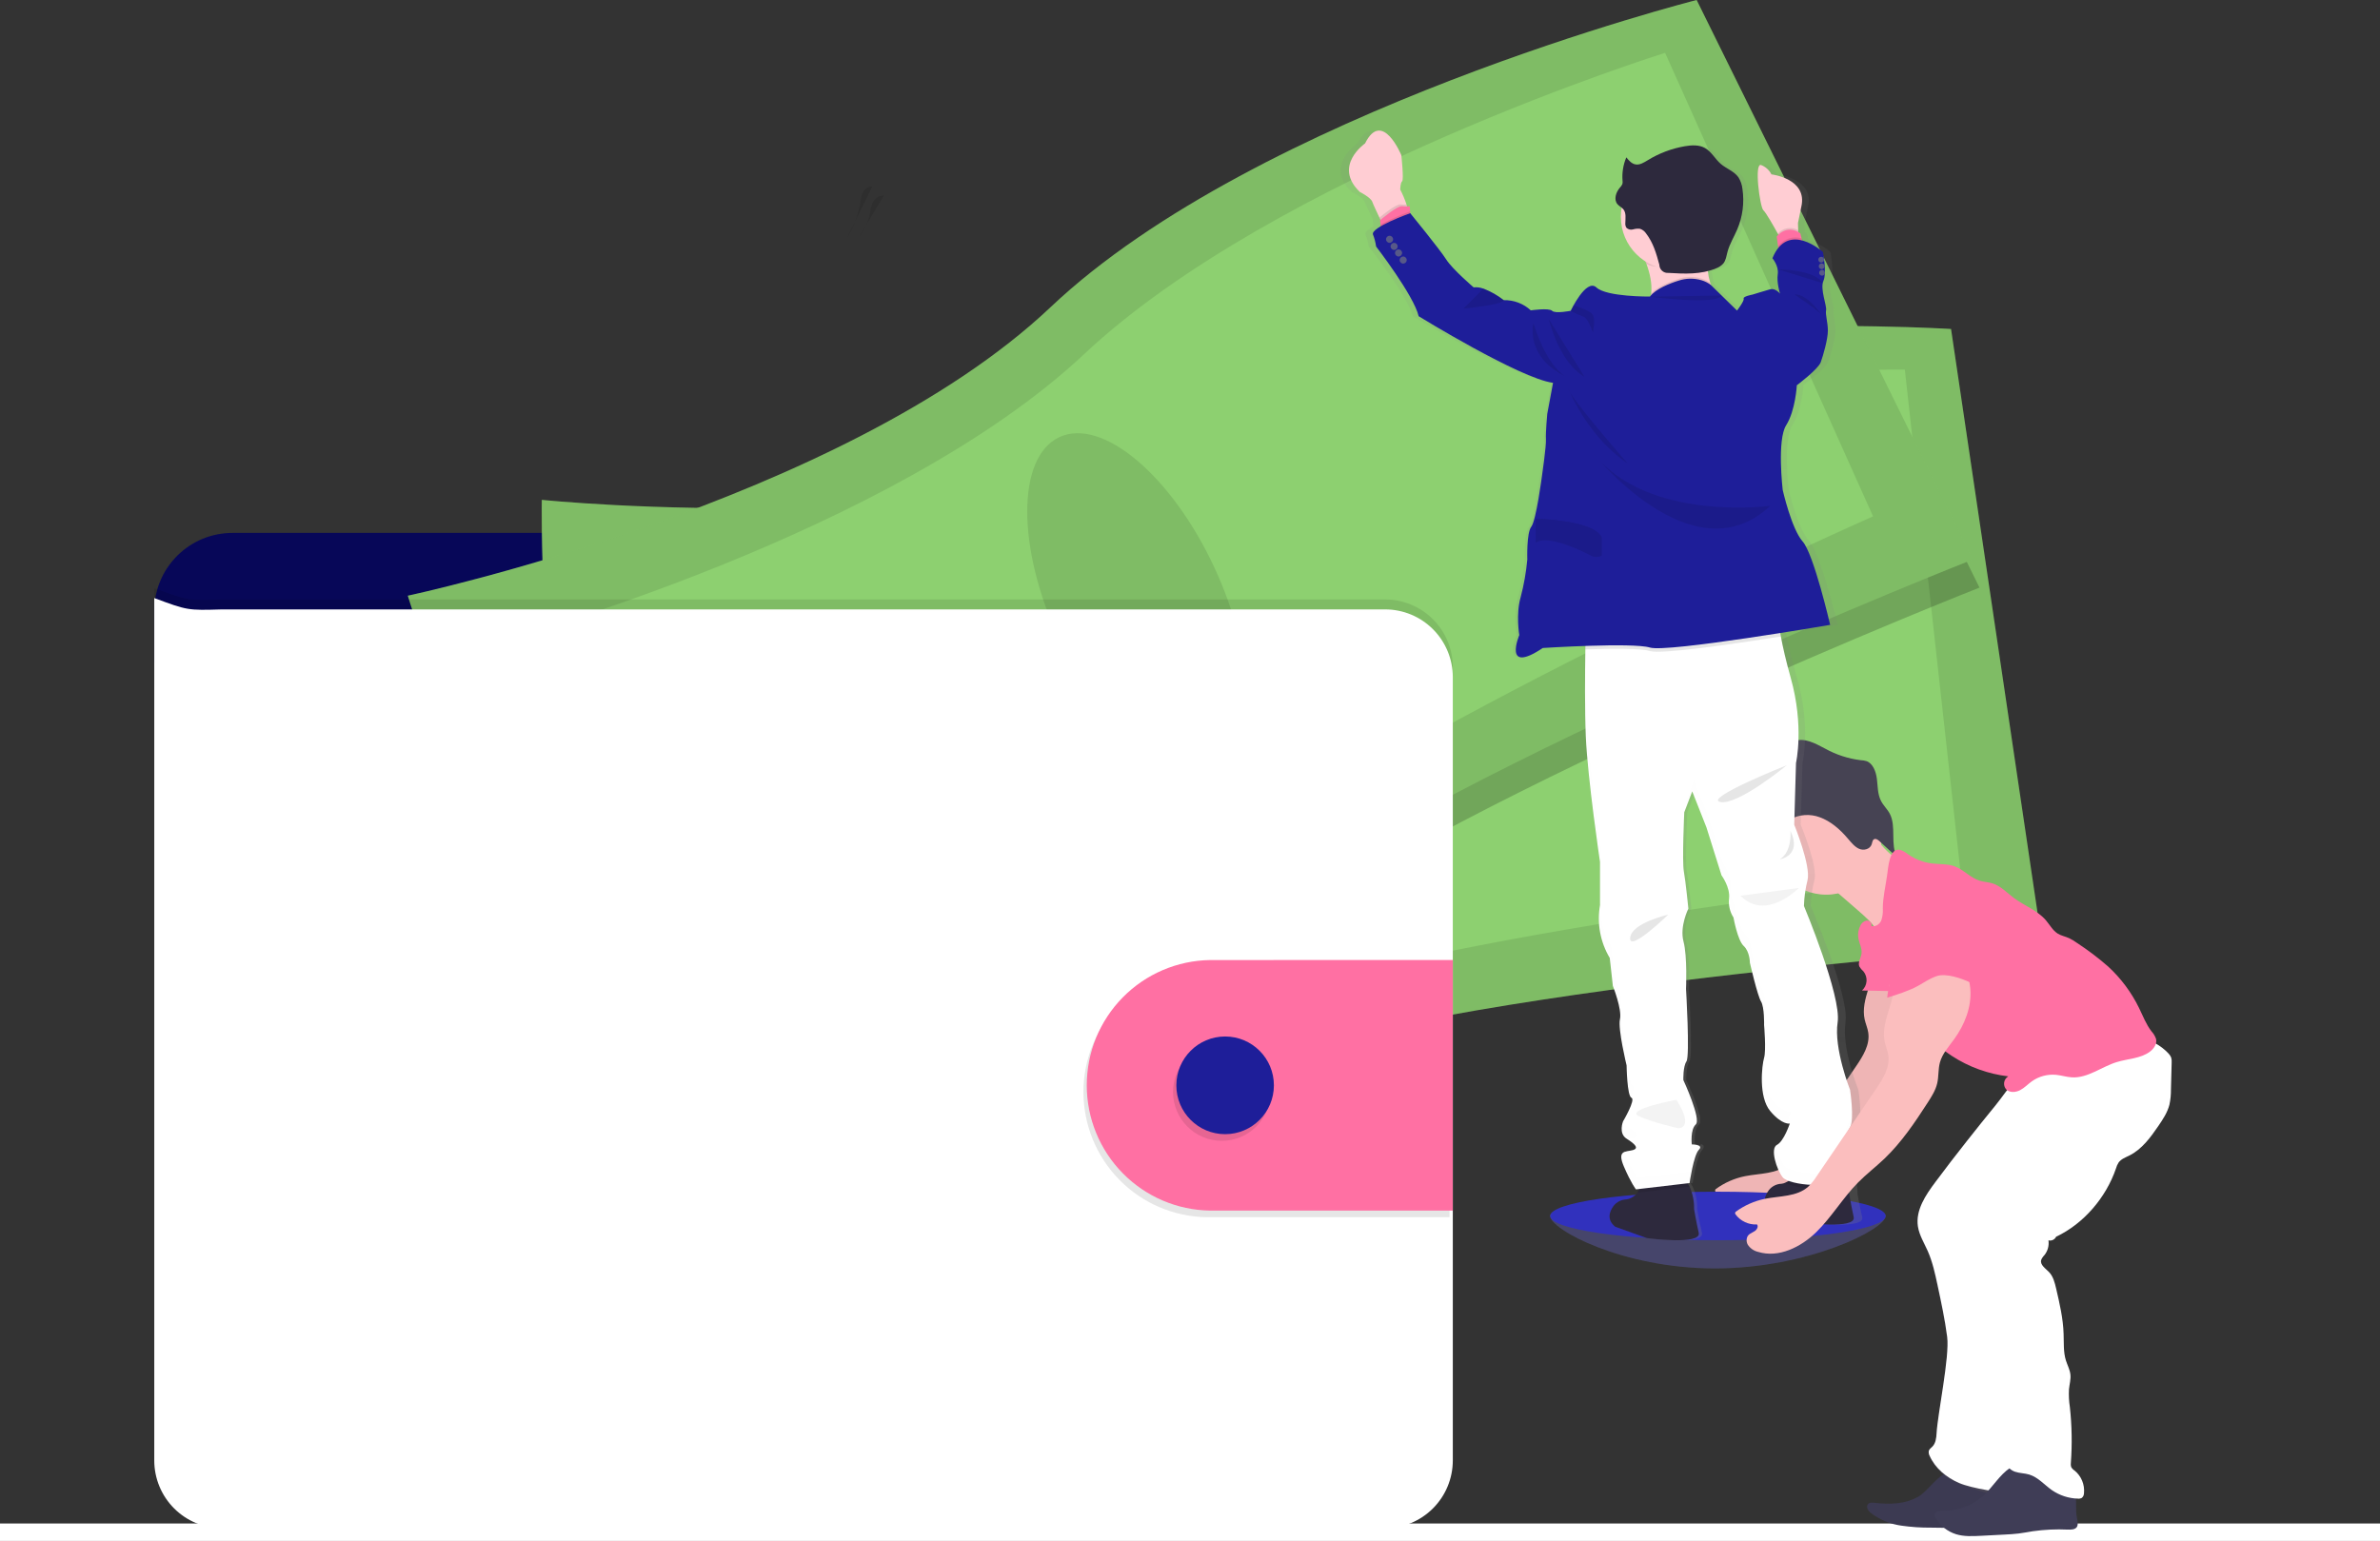 <svg width="349" height="226" viewBox="0 0 349 226" fill="none" xmlns="http://www.w3.org/2000/svg">
<rect x="0" y="0" width="349" height="226" fill="#333333" stroke="none"/>
<path d="M349 223.446H0V226H349V223.446Z" fill="white"/>
<path d="M276.499 178.341C276.499 180.306 265.064 186.035 251.48 186.035C237.897 186.035 227.313 180.306 227.313 178.341C227.313 176.377 238.323 177.009 251.919 177.009C265.516 177.009 276.499 176.373 276.499 178.341Z" fill="#504F60"/>
<path opacity="0.2" d="M276.499 178.341C276.499 180.306 265.064 186.035 251.48 186.035C237.897 186.035 227.313 180.306 227.313 178.341" fill="#1E1E99"/>
<path d="M139.706 142.286C141.91 142.569 144.198 142.749 146.309 142.063C146.642 141.96 147.008 141.73 146.974 141.397C146.951 141.276 146.899 141.162 146.825 141.064C146.029 139.868 145.36 138.592 144.83 137.257C144.809 137.188 144.766 137.127 144.707 137.084C144.638 137.059 144.563 137.059 144.494 137.084C143.52 137.34 142.678 137.97 141.711 138.24C141.217 138.375 140.702 138.414 140.195 138.353C139.756 138.303 139.157 137.94 138.758 137.987C138.984 139.442 139.536 140.801 139.706 142.286Z" fill="#FF70A3"/>
<path d="M181.4 138.599C182.853 137.6 184.359 136.551 185.217 135.009C185.278 134.917 185.314 134.81 185.32 134.699C185.305 134.591 185.263 134.487 185.197 134.4C184.38 133.099 183.328 131.961 182.095 131.046C181.451 131.501 180.87 132.039 180.365 132.645C180 133.031 178.989 133.644 178.979 134.233C178.979 134.566 179.365 134.953 179.544 135.232C179.787 135.592 180.016 135.958 180.236 136.331C180.362 136.515 181.516 138.526 181.4 138.599Z" fill="#FF70A3"/>
<path d="M148.348 146.746C148.374 147.089 148.28 147.43 148.082 147.711C147.927 147.868 147.734 147.982 147.523 148.044C144.441 149.15 140.873 147.771 137.797 148.86C137.165 149.084 136.567 149.407 135.932 149.62C135.175 149.848 134.393 149.986 133.604 150.033C132.517 150.136 131.423 150.203 130.332 150.233C129.504 150.291 128.671 150.218 127.865 150.016C127.462 149.913 127.085 149.726 126.759 149.467C126.433 149.208 126.165 148.883 125.973 148.514C125.806 148.183 125.772 147.8 125.88 147.445C125.928 147.323 125.997 147.211 126.083 147.112C126.291 146.878 126.536 146.679 126.808 146.522L127.941 145.79C128.473 145.413 129.051 145.107 129.66 144.877C130.109 144.731 130.585 144.667 131.04 144.544C132.633 144.078 133.85 142.812 134.981 141.597L136.524 139.948C136.668 139.767 136.851 139.62 137.059 139.519C137.273 139.447 137.5 139.425 137.724 139.455C139.223 139.562 140.67 140.048 141.93 140.867C142.252 141.109 142.6 141.315 142.968 141.48C143.872 141.833 145.033 141.567 145.867 141.12C146.263 140.907 146.176 140.787 146.343 140.408C146.509 140.028 146.915 139.785 147.267 140.131C147.373 140.251 147.449 140.395 147.487 140.551C147.819 141.65 147.693 142.832 147.693 143.985C147.683 144.165 147.705 144.345 147.759 144.518C147.844 144.691 147.945 144.856 148.062 145.01C148.086 145.051 148.107 145.094 148.125 145.137C148.328 145.647 148.405 146.199 148.348 146.746Z" fill="#514E7F"/>
<path d="M148.348 146.746C148.374 147.089 148.28 147.43 148.082 147.711C147.927 147.868 147.734 147.982 147.523 148.044C144.441 149.15 140.873 147.771 137.797 148.86C137.165 149.084 136.567 149.407 135.932 149.62C135.175 149.848 134.393 149.986 133.604 150.033C132.517 150.136 131.423 150.203 130.332 150.233C129.504 150.291 128.671 150.218 127.865 150.016C127.462 149.913 127.085 149.726 126.759 149.467C126.433 149.208 126.165 148.883 125.973 148.514C125.806 148.183 125.772 147.8 125.88 147.445C125.928 147.323 125.997 147.211 126.083 147.112C126.262 147.488 126.392 147.988 126.505 148.168C126.658 148.434 126.865 148.665 127.114 148.845C127.363 149.025 127.647 149.149 127.948 149.21C128.398 149.238 128.849 149.18 129.278 149.04C132.071 148.348 135.041 148.338 137.724 147.288C138.645 146.925 139.523 146.443 140.49 146.223C141.458 146.003 142.486 146.063 143.483 145.98C145.059 145.853 146.585 145.377 148.138 145.127C148.339 145.641 148.411 146.197 148.348 146.746Z" fill="#464353"/>
<path d="M188.459 138.396C188.313 139.569 187.571 140.578 186.756 141.434C185.942 142.289 185.021 143.059 184.372 144.045C183.574 145.267 183.215 146.782 182.178 147.815C181.78 148.19 181.332 148.509 180.848 148.764C180.305 149.084 179.731 149.349 179.135 149.553C177.586 150.049 175.917 149.936 174.297 149.816C173.771 149.811 173.251 149.711 172.761 149.52C172.538 149.406 172.324 149.275 172.123 149.127C171.717 148.876 171.375 148.534 171.125 148.128C171.002 147.907 170.968 147.647 171.029 147.402C171.121 147.131 171.28 146.888 171.491 146.696C171.855 146.316 172.246 145.963 172.661 145.64C173.231 145.272 173.743 144.823 174.184 144.308C174.454 143.9 174.654 143.45 174.773 142.976C175.008 142.145 175.152 141.29 175.202 140.428C175.2 139.855 175.259 139.283 175.378 138.723C175.624 137.843 176.276 137.057 176.203 136.148C176.173 136.018 176.185 135.882 176.236 135.758C176.313 135.662 176.421 135.595 176.542 135.569C177.05 135.366 177.586 135.241 178.131 135.199C178.405 135.18 178.679 135.222 178.934 135.322C179.19 135.423 179.42 135.578 179.607 135.778C179.834 136.052 179.983 136.445 180.316 136.551C180.48 136.596 180.653 136.603 180.821 136.571C181.639 136.488 182.504 136.385 183.149 135.855C183.447 135.587 183.686 135.26 183.852 134.895C184.018 134.53 184.107 134.135 184.113 133.734C184.113 133.431 183.977 133.114 184.446 133.068C184.798 133.021 185.077 133.401 185.257 133.634C185.905 134.503 186.57 135.412 186.813 136.471C186.907 136.435 187.008 136.415 187.109 136.415C187.316 136.413 187.521 136.461 187.706 136.556C187.89 136.65 188.05 136.788 188.17 136.957C188.434 137.387 188.537 137.897 188.459 138.396Z" fill="#514E7F"/>
<path d="M188.459 138.396C188.313 139.569 187.571 140.578 186.756 141.434C185.942 142.29 185.021 143.059 184.372 144.045C183.574 145.267 183.215 146.782 182.178 147.815C181.78 148.19 181.332 148.509 180.848 148.764C180.305 149.085 179.731 149.349 179.135 149.553C177.586 150.049 175.917 149.936 174.297 149.816C173.771 149.811 173.251 149.711 172.761 149.52C172.538 149.406 172.324 149.275 172.123 149.127C171.717 148.877 171.375 148.534 171.125 148.128C171.437 147.978 171.777 147.896 172.123 147.888C172.841 147.928 173.366 148.607 174.054 148.817C175.035 149.114 176.013 148.421 177.007 148.184C177.656 148.031 178.337 148.071 178.979 147.851C179.514 147.644 180.008 147.344 180.439 146.965C181.029 146.543 181.555 146.035 181.998 145.46C182.367 144.885 182.673 144.272 182.913 143.632C183.438 142.405 184.056 141.22 184.761 140.088C184.866 139.909 184.992 139.743 185.137 139.595C185.293 139.452 185.47 139.352 185.646 139.226C186.311 138.723 186.587 137.893 186.82 137.081C186.883 136.834 186.971 136.594 187.082 136.365C187.29 136.363 187.494 136.411 187.679 136.506C187.864 136.6 188.023 136.738 188.143 136.908C188.429 137.347 188.542 137.878 188.459 138.396Z" fill="#464353"/>
<path d="M134.253 85.096C134.691 86.761 134.056 88.513 133.538 90.162C132.757 92.645 132.224 95.2 131.948 97.788C131.914 98.447 131.782 99.097 131.556 99.717C131.31 100.273 130.891 100.742 130.605 101.272C129.82 102.664 129.84 104.363 130.01 105.954C130.123 107.004 130.292 108.049 130.502 109.082C130.758 110.344 131.074 111.663 130.705 112.895C131.323 112.759 131.742 113.561 131.702 114.191C131.662 114.82 131.459 115.523 131.762 116.066C132.527 116.345 132.533 117.398 132.51 118.214C132.523 119.629 132.701 121.037 133.042 122.41C134.199 127.983 135.427 133.54 136.726 139.082C139.536 139.955 142.818 140.864 145.498 139.655C145.997 139.432 146.496 139.076 146.609 138.536C146.638 138.245 146.602 137.952 146.502 137.677L145.232 133.048C144.923 131.929 144.614 130.773 144.777 129.624C144.9 128.768 145.272 127.845 144.853 127.089C144.71 126.83 144.484 126.626 144.318 126.38C143.653 125.404 144.002 124.099 144.055 122.916C144.076 122.651 144.058 122.384 144.002 122.124C143.911 121.82 143.783 121.528 143.623 121.254C142.573 119.213 142.069 116.935 142.16 114.64C142.199 114.347 142.159 114.049 142.043 113.778C141.963 113.665 141.89 113.547 141.827 113.425C141.778 113.211 141.802 112.986 141.897 112.789C141.516 112.499 141.172 112.163 140.873 111.789C141.057 111.675 141.213 111.519 141.329 111.335C141.445 111.151 141.517 110.943 141.541 110.727C141.565 110.511 141.539 110.292 141.466 110.087C141.393 109.882 141.274 109.697 141.119 109.545C141.255 109.517 141.38 109.453 141.481 109.358C141.582 109.264 141.655 109.143 141.692 109.01C141.729 108.876 141.728 108.735 141.69 108.602C141.652 108.469 141.577 108.349 141.475 108.256C141.312 108.143 141.096 108.093 140.979 107.923C140.8 107.676 140.946 107.333 141.092 107.07L141.867 105.668C142.446 104.626 142.575 103.337 143.197 102.338C144.088 100.882 144.67 99.26 145.245 97.655L147.483 91.47L148.99 92.779C149.491 93.163 149.912 93.643 150.226 94.191C150.441 94.733 150.576 95.303 150.629 95.883C151.181 99.24 153.289 102.151 154.07 105.458C154.243 106.194 154.36 106.967 154.782 107.596C154.933 107.79 155.069 107.995 155.188 108.209C155.298 108.537 155.355 108.879 155.357 109.225C155.427 109.901 155.641 110.555 155.985 111.141C156.33 111.727 156.796 112.232 157.352 112.622C158.094 113.132 159.015 113.481 159.417 114.287C159.498 114.537 159.609 114.775 159.75 114.997C160.109 115.43 160.884 115.48 161.037 116.022C161.123 116.325 160.963 116.688 161.133 116.955C161.229 117.078 161.357 117.174 161.502 117.231L163.667 118.314C166.087 119.526 167.324 122.31 169.11 124.338C169.727 124.999 170.273 125.722 170.739 126.497C171.511 127.879 171.866 129.614 173.17 130.493C173.52 130.675 173.839 130.912 174.114 131.196C174.523 131.735 174.374 132.491 174.41 133.171C174.447 133.85 174.966 134.659 175.611 134.453C175.385 135.276 175.385 136.145 175.611 136.967C178.443 136.822 181.143 135.726 183.278 133.857C183.91 133.304 184.519 132.598 184.525 131.759C184.535 131.614 184.503 131.469 184.432 131.342C184.304 131.178 184.136 131.051 183.943 130.973C181.918 129.874 181.31 127.326 180.286 125.258C179.391 123.433 178.068 121.861 176.961 120.165C174.553 116.519 172.911 112.106 169.27 109.698C168.468 109.168 167.537 108.699 167.135 107.823C166.912 107.333 166.885 106.774 166.709 106.268C166.533 105.761 166.111 105.268 165.572 105.268C165.871 104.536 165.811 103.643 165.831 102.85C165.852 102.499 165.811 102.146 165.712 101.808C165.573 101.444 165.394 101.098 165.176 100.776C164.226 99.165 163.751 97.317 163.806 95.447C163.833 94.484 164.003 93.492 163.713 92.573C163.567 92.11 163.311 91.687 163.135 91.241C162.869 90.432 162.729 89.587 162.719 88.736L162.52 85.536C162.489 84.47 162.351 83.41 162.107 82.372C161.442 79.887 160.777 69.48 158.499 68.307C156.222 67.135 152.308 75.145 149.744 75.301C148.61 75.348 147.489 75.565 146.419 75.944C144.713 76.583 143.284 77.776 141.89 78.941L137.175 82.908C136.178 83.731 135.353 84.516 134.253 85.096Z" fill="#464353"/>
<path opacity="0.1" d="M127.915 27.34C127.676 27.343 127.441 27.401 127.228 27.509C127.014 27.616 126.827 27.77 126.681 27.959C126.325 28.422 126.256 29.035 126.166 29.624C125.863 31.492 125.198 33.282 124.207 34.893" fill="black"/>
<path opacity="0.1" d="M129.611 28.668C129.281 28.676 128.959 28.769 128.676 28.939C128.393 29.109 128.16 29.35 127.998 29.638C127.778 30.161 127.641 30.716 127.592 31.283C127.307 32.538 126.757 33.718 125.98 34.743" fill="black"/>
<path d="M208.636 93.778V89.642C208.635 86.597 207.427 83.677 205.277 81.524C203.127 79.371 200.211 78.162 197.171 78.162H34.076C31.036 78.162 28.12 79.371 25.97 81.524C23.82 83.677 22.612 86.597 22.611 89.642V97.269L208.636 93.778Z" fill="#070758"/>
<path d="M79.448 73.313C79.448 73.313 78.982 102.241 84.103 111.759C89.224 121.278 91.418 162.685 91.418 162.685C91.418 162.685 145.099 168.247 182.507 156.024C219.915 143.802 299.512 138.803 299.512 138.803L286.098 48.251C286.098 48.251 219.832 43.995 182.135 62.003C144.437 80.01 79.448 73.313 79.448 73.313Z" fill="#8DD070"/>
<path opacity="0.1" d="M79.448 73.313C79.448 73.313 78.982 102.241 84.103 111.759C89.224 121.278 91.418 162.685 91.418 162.685C91.418 162.685 145.099 168.247 182.507 156.024C219.915 143.802 299.512 138.803 299.512 138.803L286.098 48.251C286.098 48.251 219.832 43.995 182.135 62.003C144.437 80.01 79.448 73.313 79.448 73.313Z" fill="black"/>
<path d="M91.328 83.88C91.328 83.88 89.649 107.75 93.862 115.376C98.075 123.003 98.271 157.05 98.271 157.05C98.271 157.05 146.582 159.295 180.947 147.578C215.313 135.862 287.528 128.262 287.528 128.262L279.322 54.209C279.322 54.209 219.569 53.593 184.695 70.086C149.821 86.578 91.328 83.88 91.328 83.88Z" fill="#8DD070"/>
<path opacity="0.1" d="M184.164 134.02C191.038 133.162 195.122 120.497 193.286 105.731C191.449 90.964 184.388 79.689 177.514 80.547C170.641 81.404 166.557 94.07 168.393 108.836C170.229 123.602 177.29 134.877 184.164 134.02Z" fill="black"/>
<path opacity="0.2" d="M249.768 4.14C249.768 4.14 185.39 20.459 155.031 49.184C124.673 77.909 60.764 91.51 60.764 91.51C60.764 91.51 69.183 119.183 76.97 126.67C84.758 134.157 99.528 172.896 99.528 172.896C99.528 172.896 152.321 161.686 184.176 138.546C216.031 115.406 290.271 86.182 290.271 86.182L249.768 4.14Z" fill="black"/>
<path d="M59.796 87.367C59.796 87.367 68.212 115.043 75.993 122.53C83.773 130.017 98.55 168.753 98.55 168.753C98.55 168.753 151.35 157.546 183.209 134.406C215.067 111.266 289.3 82.052 289.3 82.052L248.797 0C248.797 0 184.422 16.319 154.064 45.044C123.705 73.769 59.796 87.367 59.796 87.367Z" fill="#8DD070"/>
<path opacity="0.1" d="M59.796 87.367C59.796 87.367 68.212 115.043 75.993 122.53C83.773 130.017 98.55 168.753 98.55 168.753C98.55 168.753 151.35 157.546 183.209 134.406C215.067 111.266 289.3 82.052 289.3 82.052L248.797 0C248.797 0 184.422 16.319 154.064 45.044C123.705 73.769 59.796 87.367 59.796 87.367Z" fill="black"/>
<path d="M74.33 93.775C74.33 93.775 80.046 117.012 86.394 122.973C92.741 128.934 103.352 161.273 103.352 161.273C103.352 161.273 150.017 148.557 179.135 126.843C208.253 105.129 274.663 75.731 274.663 75.731L244.168 7.75C244.168 7.75 187.112 25.524 158.972 51.941C130.831 78.359 74.33 93.775 74.33 93.775Z" fill="#8DD070"/>
<path opacity="0.1" d="M178.059 112.961C184.338 110.032 184.345 96.723 178.073 83.233C171.801 69.744 161.627 61.183 155.347 64.112C149.068 67.04 149.061 80.35 155.333 93.84C161.605 107.329 171.779 115.89 178.059 112.961Z" fill="black"/>
<path opacity="0.1" d="M213.038 97.838V212.738C213.038 214.043 212.782 215.335 212.283 216.541C211.784 217.746 211.053 218.842 210.132 219.764C209.211 220.687 208.117 221.419 206.913 221.918C205.709 222.417 204.419 222.673 203.116 222.673H32.536C29.906 222.672 27.384 221.625 25.525 219.762C23.666 217.899 22.621 215.373 22.621 212.738V86.255C27.509 88.073 27.509 88.073 32.536 87.92H203.116C205.744 87.92 208.265 88.965 210.125 90.824C211.985 92.683 213.033 95.206 213.038 97.838Z" fill="black"/>
<path d="M213.038 99.3V214.2C213.037 216.835 211.992 219.362 210.131 221.225C208.27 223.088 205.747 224.135 203.116 224.135H32.536C29.906 224.134 27.384 223.087 25.525 221.224C23.666 219.361 22.621 216.834 22.621 214.2V87.714C27.509 89.529 27.509 89.529 32.536 89.379H203.116C205.745 89.379 208.266 90.424 210.126 92.284C211.987 94.144 213.034 96.667 213.038 99.3Z" fill="white"/>
<path opacity="0.1" d="M212.553 141.78V178.525H176.974C172.152 178.46 167.549 176.495 164.162 173.057C160.775 169.619 158.876 164.983 158.876 160.152C158.876 155.322 160.775 150.686 164.162 147.248C167.549 143.809 172.152 141.845 176.974 141.78H212.553Z" fill="black"/>
<path d="M213.038 140.801V177.552H177.459C172.637 177.487 168.035 175.523 164.648 172.084C161.261 168.646 159.362 164.01 159.362 159.18C159.362 154.35 161.261 149.714 164.648 146.275C168.035 142.837 172.637 140.872 177.459 140.807L213.038 140.801Z" fill="#FF70A3"/>
<path opacity="0.1" d="M179.165 167.318C183.115 167.318 186.318 164.11 186.318 160.154C186.318 156.198 183.115 152.99 179.165 152.99C175.215 152.99 172.013 156.198 172.013 160.154C172.013 164.11 175.215 167.318 179.165 167.318Z" fill="black"/>
<path d="M179.651 166.345C183.601 166.345 186.803 163.138 186.803 159.181C186.803 155.225 183.601 152.018 179.651 152.018C175.701 152.018 172.498 155.225 172.498 159.181C172.498 163.138 175.701 166.345 179.651 166.345Z" fill="#1E1E99"/>
<path d="M274.796 140.484C275.079 143.552 272.761 146.529 273.436 149.533C273.582 150.176 273.858 150.782 273.958 151.432C274.237 153.217 273.177 154.905 272.163 156.397L263.451 169.199C263.102 169.762 262.684 170.279 262.207 170.738C260.545 172.223 258.044 172.07 255.856 172.513C254.318 172.826 252.866 173.469 251.6 174.398C251.547 174.444 251.513 174.507 251.506 174.577C251.499 174.646 251.518 174.716 251.56 174.771C251.922 175.264 252.401 175.659 252.954 175.919C253.507 176.179 254.116 176.296 254.726 176.26C254.955 176.563 254.726 177.006 254.393 177.222C253.924 177.555 253.282 177.635 253.189 178.428C253.156 178.705 253.212 178.985 253.349 179.227C253.7 179.766 254.246 180.147 254.872 180.29C257.888 181.212 261.146 179.59 263.404 177.382C265.662 175.174 267.281 172.387 269.496 170.139C270.723 168.896 272.116 167.831 273.38 166.625C275.9 164.22 277.859 161.296 279.751 158.369C280.319 157.486 280.891 156.58 281.131 155.558C281.37 154.536 281.257 153.503 281.526 152.514C281.879 151.215 282.826 150.183 283.614 149.094C285.161 146.962 286.191 144.354 285.989 141.73C285.786 139.106 284.16 136.511 281.686 135.619C280.919 135.31 280.073 135.259 279.275 135.472C278.261 135.785 277.513 136.624 276.821 137.427L275.159 139.342C274.744 139.762 274.416 140.26 274.194 140.807C274.088 141.082 274.062 141.382 274.121 141.671C274.18 141.96 274.321 142.225 274.527 142.436" fill="#FBBEBE"/>
<path opacity="0.05" d="M274.796 140.484C275.079 143.552 272.761 146.529 273.436 149.533C273.582 150.176 273.858 150.782 273.958 151.432C274.237 153.217 273.177 154.905 272.163 156.397L263.451 169.199C263.102 169.762 262.684 170.279 262.207 170.738C260.545 172.223 258.044 172.07 255.856 172.513C254.318 172.826 252.866 173.469 251.6 174.398C251.547 174.444 251.513 174.507 251.506 174.577C251.499 174.646 251.518 174.716 251.56 174.771C251.922 175.264 252.401 175.659 252.954 175.919C253.507 176.179 254.116 176.296 254.726 176.26C254.955 176.563 254.726 177.006 254.393 177.222C253.924 177.555 253.282 177.635 253.189 178.428C253.156 178.705 253.212 178.985 253.349 179.227C253.7 179.766 254.246 180.147 254.872 180.29C257.888 181.212 261.146 179.59 263.404 177.382C265.662 175.174 267.281 172.387 269.496 170.139C270.723 168.896 272.116 167.831 273.38 166.625C275.9 164.22 277.859 161.296 279.751 158.369C280.319 157.486 280.891 156.58 281.131 155.558C281.37 154.536 281.257 153.503 281.526 152.514C281.879 151.215 282.826 150.183 283.614 149.094C285.161 146.962 286.191 144.354 285.989 141.73C285.786 139.106 284.16 136.511 281.686 135.619C280.919 135.31 280.073 135.259 279.275 135.472C278.261 135.785 277.513 136.624 276.821 137.427L275.159 139.342C274.744 139.762 274.416 140.26 274.194 140.807C274.088 141.082 274.062 141.382 274.121 141.671C274.18 141.96 274.321 142.225 274.527 142.436" fill="black"/>
<path d="M281.39 219.449C279.488 220.611 277.117 220.681 274.906 220.412C274.55 220.368 274.128 220.342 273.908 220.618C273.576 221.018 273.968 221.617 274.374 221.927C275.678 222.908 277.21 223.539 278.826 223.762C280.269 223.967 281.725 224.064 283.182 224.052C287.172 224.122 291.162 224.188 295.089 223.615C295.322 223.598 295.549 223.532 295.755 223.422C296.008 223.244 296.184 222.976 296.247 222.673C296.516 221.647 295.997 220.548 295.213 219.835C294.428 219.123 293.42 218.726 292.436 218.343L288.978 216.995C288.167 216.678 286.866 215.839 285.985 215.905C284.329 216.025 282.763 218.643 281.39 219.449Z" fill="#3F3D56"/>
<path opacity="0.05" d="M281.39 219.449C279.488 220.611 277.117 220.681 274.906 220.412C274.55 220.368 274.128 220.342 273.908 220.618C273.576 221.018 273.968 221.617 274.374 221.927C275.678 222.908 277.21 223.539 278.826 223.762C280.269 223.967 281.725 224.064 283.182 224.052C287.172 224.122 291.162 224.188 295.089 223.615C295.322 223.598 295.549 223.532 295.755 223.422C296.008 223.244 296.184 222.976 296.247 222.673C296.516 221.647 295.997 220.548 295.213 219.835C294.428 219.123 293.42 218.726 292.436 218.343L288.978 216.995C288.167 216.678 286.866 215.839 285.985 215.905C284.329 216.025 282.763 218.643 281.39 219.449Z" fill="black"/>
<path d="M283.814 173.469C282.374 175.387 280.885 177.602 281.24 179.977C281.433 181.256 282.148 182.385 282.673 183.567C283.385 185.172 283.757 186.897 284.123 188.616C284.662 191.127 285.204 193.645 285.533 196.196C285.909 199.077 284.143 207.413 283.98 210.314C283.94 211.013 283.857 211.769 283.372 212.272C283.182 212.472 282.929 212.632 282.843 212.891C282.792 213.142 282.834 213.402 282.959 213.624C283.771 215.456 285.43 216.821 287.282 217.601C289.134 218.38 293.6 219.725 295.618 219.795C295.884 219.825 296.153 219.789 296.403 219.692C296.671 219.528 296.883 219.285 297.008 218.996C298.455 216.225 297.065 206.374 297.085 203.246C297.105 200.639 297.72 198.048 297.607 195.443C297.514 193.352 296.942 191.307 296.752 189.222C296.42 185.805 297.045 182.371 297.673 178.994C298.152 176.403 298.634 173.812 299.249 171.254C299.625 169.692 300.061 168.117 300.912 166.762C301.577 165.686 302.511 164.787 303.286 163.764C305.436 160.94 306.392 157.383 305.946 153.859C305.9 153.526 300.958 155.115 300.523 155.305C298.745 156.059 297.11 157.112 295.688 158.419C294.544 159.511 293.643 160.97 292.642 162.192C291.226 163.922 289.827 165.664 288.446 167.418C286.87 169.423 285.326 171.44 283.814 173.469Z" fill="#464353"/>
<path d="M283.814 173.352C282.374 175.271 280.885 177.489 281.24 179.86C281.433 181.142 282.148 182.271 282.673 183.454C283.385 185.056 283.757 186.784 284.123 188.499C284.662 191.014 285.204 193.532 285.533 196.079C285.909 198.964 284.143 207.296 283.98 210.197C283.94 210.896 283.857 211.656 283.372 212.159C283.182 212.355 282.929 212.515 282.843 212.775C282.792 213.025 282.833 213.285 282.959 213.508C283.771 215.343 285.43 216.705 287.282 217.504C289.134 218.303 293.6 218.999 295.618 219.066C295.884 219.095 296.153 219.06 296.403 218.963C296.672 218.801 296.884 218.559 297.008 218.27C298.455 215.499 297.065 206.28 297.085 203.15C297.105 200.539 297.72 197.951 297.607 195.343C297.514 193.252 296.942 191.207 296.752 189.125C296.42 185.705 297.045 182.271 297.673 178.894C298.152 176.307 298.634 173.715 299.249 171.154C299.625 169.592 300.061 168.017 300.912 166.662C301.577 165.586 302.511 164.687 303.286 163.664C305.437 160.841 306.393 157.283 305.946 153.76C305.9 153.426 300.958 155.015 300.523 155.205C298.746 155.961 297.111 157.015 295.688 158.322C294.544 159.411 293.643 160.87 292.642 162.092C291.226 163.822 289.827 165.565 288.446 167.321C286.87 169.31 285.326 171.321 283.814 173.352Z" fill="white"/>
<path d="M267.793 131.219C272.25 131.219 275.864 127.6 275.864 123.136C275.864 118.672 272.25 115.053 267.793 115.053C263.336 115.053 259.723 118.672 259.723 123.136C259.723 127.6 263.336 131.219 267.793 131.219Z" fill="#FBBEBE"/>
<path d="M275.062 122.796C275.808 123.988 276.785 125.016 277.936 125.821C279.088 126.625 280.389 127.189 281.762 127.479L281.154 129.694C280.103 133.497 278.923 137.52 275.99 140.158C276.322 138.869 275.897 137.494 275.172 136.375C274.447 135.256 273.43 134.376 272.432 133.507L267.787 129.477C267.653 129.368 267.54 129.235 267.454 129.084C267.34 128.8 267.34 128.483 267.454 128.198C268.046 126.353 269.735 125.201 271.112 123.955C271.803 123.311 272.419 122.592 272.951 121.811C273.878 120.485 274.454 121.817 275.062 122.796Z" fill="#FBBEBE"/>
<path d="M257.163 115.01L256.98 113.491C258.254 113.824 259.464 112.739 260.279 111.616C261.093 110.494 261.848 109.172 263.088 108.702C264.595 108.136 266.191 109.035 267.63 109.794C269.242 110.69 271.011 111.267 272.841 111.493C273.133 111.503 273.422 111.55 273.702 111.633C274.64 111.966 275.085 113.145 275.222 114.214C275.358 115.283 275.322 116.419 275.784 117.371C276.116 118.094 276.735 118.63 277.114 119.343C278.111 121.254 277.147 123.869 278.188 125.744L275.601 123.369C275.365 123.153 275.032 122.926 274.77 123.11C274.563 123.256 274.547 123.572 274.464 123.826C274.214 124.565 273.29 124.785 272.622 124.492C271.953 124.199 271.464 123.562 270.959 122.983C269.815 121.631 268.452 120.442 266.856 119.866C266.156 119.604 265.409 119.494 264.664 119.543C263.918 119.593 263.192 119.8 262.533 120.152C261.326 120.835 260.442 122.427 258.962 122.483C256.934 122.56 256.089 118.777 255.151 117.281C255.494 117.023 255.736 116.651 255.833 116.232C255.93 115.814 255.877 115.374 255.683 114.99C255.82 114.933 257.133 114.777 257.163 115.01Z" fill="#464353"/>
<path d="M251.916 181.902C265.498 181.902 276.509 180.308 276.509 178.341C276.509 176.375 265.498 174.781 251.916 174.781C238.334 174.781 227.323 176.375 227.323 178.341C227.323 180.308 238.334 181.902 251.916 181.902Z" fill="#3131BD"/>
<path d="M273.074 178.515C272.641 176.66 272.372 175.031 272.372 175.031C272.372 175.031 272.472 173.013 271.567 171.497V170.991V167.261C271.825 166.584 272.14 165.93 272.508 165.306C273.173 164.134 272.508 159.838 272.508 159.838C272.508 159.838 270.025 153.78 270.626 149.936C271.228 146.093 265.526 132.871 265.526 132.871C265.561 131.596 265.74 130.329 266.061 129.094C266.122 128.835 266.146 128.568 266.134 128.302C266.134 128.268 266.134 128.238 266.134 128.205C266.134 128.172 266.134 128.225 266.134 128.235C266.048 125.701 264.046 120.951 264.046 120.951L264.315 111.899C264.315 111.899 265.592 106.571 263.511 99.394C262.782 96.892 262.317 94.891 262.021 93.346C261.988 93.172 261.954 93.012 261.928 92.843C266.214 92.177 269.489 91.644 269.489 91.644C269.489 91.644 267.002 81.223 265.323 79.398C263.644 77.573 262.3 71.841 262.3 71.841C262.3 71.841 261.426 64.484 262.839 62.332C264.252 60.181 264.452 56.471 264.452 56.471C264.452 56.471 267.674 54.14 268.079 53.084C268.485 52.028 269.153 49.697 269.153 48.461C269.153 47.226 268.751 46.13 268.884 45.464C269.017 44.798 267.943 42.337 268.482 41.164C268.621 40.804 268.693 40.421 268.695 40.035C268.696 40.024 268.696 40.013 268.695 40.002C268.699 38.976 268.605 37.952 268.412 36.944C267.48 36.156 266.392 35.574 265.22 35.236L265.15 34.956L264.967 34.224C264.865 34.156 264.76 34.094 264.651 34.037V33.771L264.621 32.712L265.127 30.334C266.124 26.197 260.608 25.581 260.608 25.581C260.273 24.947 259.717 24.458 259.045 24.209C257.938 23.819 258.862 30.43 259.377 30.87C259.767 31.203 260.97 33.261 261.552 34.28L261.645 34.447C261.554 34.529 261.47 34.618 261.392 34.713L261.602 36.149L261.635 36.368C261.27 36.823 260.973 37.329 260.754 37.87C260.754 37.87 261.752 38.976 261.562 40.202C261.373 41.427 261.871 42.983 261.895 43.066C261.835 42.996 261.126 42.23 260.418 42.416C259.71 42.603 257.732 43.199 257.732 43.199C257.732 43.199 256.255 43.459 256.401 43.785C256.548 44.112 255.404 45.544 255.404 45.544L251.434 41.774C251.394 41.66 251.351 41.547 251.317 41.441C251.155 40.897 251.044 40.34 250.985 39.775C251.417 39.672 251.842 39.538 252.255 39.372C252.672 39.229 253.049 38.987 253.352 38.666C253.755 38.19 253.831 37.544 253.994 36.951C254.307 35.792 254.992 34.763 255.467 33.661C256.272 31.798 256.532 29.744 256.215 27.739C256.154 27.121 255.946 26.527 255.607 26.007C254.958 25.115 253.781 24.752 252.927 24.039C252.072 23.326 251.52 22.237 250.523 21.708C249.622 21.225 248.528 21.282 247.51 21.448C245.523 21.776 243.614 22.472 241.881 23.5C241.302 23.833 240.664 24.242 239.999 24.119C239.427 24.016 239.001 23.559 238.642 23.12C238.646 23.102 238.652 23.084 238.659 23.067C238.642 23.05 238.628 23.032 238.615 23.013C238.195 23.949 237.983 24.965 237.997 25.991C237.997 26.151 237.997 26.324 238.017 26.467V26.634C238.017 26.68 238.017 26.727 238.017 26.77C238.017 26.841 238.007 26.912 237.987 26.98C237.903 27.184 237.776 27.367 237.614 27.516C237.492 27.655 237.381 27.803 237.282 27.959C237.282 27.906 237.315 27.852 237.335 27.796C237.081 28.167 236.938 28.602 236.923 29.051C236.904 29.378 237.011 29.7 237.222 29.951C237.421 30.144 237.638 30.318 237.87 30.47C237.791 30.91 237.751 31.356 237.751 31.802C237.758 33.127 238.107 34.427 238.763 35.577C239.419 36.727 240.36 37.688 241.495 38.367C241.541 38.477 241.585 38.59 241.628 38.7C242.137 40.032 242.519 41.597 242.349 43.029C242.349 43.133 242.319 43.239 242.303 43.342C242.286 43.446 242.203 43.452 242.16 43.509C242.16 43.509 235.599 43.575 234.057 42.177C232.514 40.778 230.159 45.597 230.159 45.597C230.159 45.597 227.809 46.053 227.336 45.597C226.864 45.141 224.114 45.534 224.114 45.534C222.988 44.53 221.522 43.994 220.014 44.035C219.101 43.34 218.094 42.779 217.022 42.37L216.949 42.343C216.476 42.17 215.97 42.107 215.469 42.157C215.469 42.157 212.244 39.492 211.303 38.054C210.362 36.615 205.883 31.303 205.863 31.279V31.023L205.813 30.25C205.68 30.271 205.545 30.282 205.41 30.284C205.387 30.207 205.354 30.117 205.321 30.014C205.063 29.26 204.745 28.529 204.37 27.826C204.37 27.826 204.37 26.85 204.652 26.604C204.935 26.357 204.536 22.777 204.536 22.777C204.536 22.777 201.63 15.973 199.026 21.052C199.026 21.052 194.105 24.339 198.235 28.169C198.235 28.169 199.897 28.968 200.117 29.601C200.27 30.011 200.828 31.16 201.204 31.932L201.374 32.265L201.327 32.305L201.387 32.945L201.414 33.191C200.636 33.634 200.107 34.074 200.237 34.403C200.466 34.968 200.623 35.558 200.705 36.162C200.705 36.162 206.418 43.329 207.156 46.39C207.156 46.39 222.475 55.508 227.513 56.158L226.622 60.704C226.492 61.937 226.425 63.177 226.422 64.417C226.489 65.393 225.817 69.823 225.817 69.823C225.817 69.823 224.942 76.337 224.204 77.249C223.466 78.162 223.599 82.069 223.599 82.069C223.425 83.939 223.091 85.791 222.601 87.604C221.863 90.078 222.399 93.142 222.399 93.142C222.399 93.142 219.848 99.004 225.96 95.031C225.96 95.031 228.952 94.844 232.417 94.724C232.417 94.838 232.417 94.954 232.417 95.057C232.417 95.504 232.417 95.987 232.394 96.493C232.347 99.85 232.327 104.486 232.48 107.976C232.75 114.164 234.632 126.41 234.632 126.41V132.575C234.51 133.153 234.45 133.742 234.452 134.333C234.412 136.502 234.989 138.638 236.115 140.491L236.587 144.594C236.587 144.594 237.691 147.299 237.711 148.924C237.707 149.055 237.691 149.185 237.664 149.313C237.621 149.52 237.603 149.732 237.611 149.943C237.548 151.808 238.668 156.271 238.668 156.271C238.668 156.271 238.735 160.763 239.407 161.027C239.982 161.25 238.639 163.614 238.24 164.294C238.229 164.252 238.221 164.21 238.216 164.167L238.133 164.3C237.995 164.664 237.924 165.05 237.924 165.439C237.886 165.746 237.936 166.057 238.068 166.337C238.199 166.616 238.408 166.853 238.668 167.018C239.945 167.801 240.63 168.45 239.546 168.71C239.148 168.772 238.752 168.855 238.363 168.96C238.363 168.91 238.323 168.856 238.306 168.81C238.153 168.87 238.026 168.981 237.945 169.124C237.864 169.267 237.836 169.434 237.864 169.596C237.874 170.124 238.01 170.642 238.26 171.108C239.334 173.519 240.078 174.438 240.078 174.438L240.594 174.382C240.518 174.579 240.417 174.766 240.294 174.938C240.098 175.217 239.838 175.445 239.536 175.604C239.255 175.773 238.941 175.88 238.615 175.92C238.251 175.932 237.894 176.021 237.566 176.18C237.238 176.34 236.948 176.567 236.713 176.846C236.048 177.715 235.623 178.898 236.946 179.937L241.751 181.602C241.751 181.602 250.017 182.678 249.578 180.819C249.139 178.961 248.873 177.336 248.873 177.336C248.909 176.201 248.681 175.074 248.208 174.042C248.122 173.874 248.024 173.711 247.916 173.556L248.208 173.526C248.208 173.526 248.813 169.419 249.618 168.64C249.804 168.46 249.848 168.307 249.804 168.214C249.888 167.99 249.675 167.861 249.405 167.784L249.346 167.947C249.082 167.89 248.814 167.86 248.544 167.857C248.544 167.857 248.275 165.709 249.149 164.926C249.22 164.837 249.271 164.734 249.301 164.624C249.33 164.514 249.336 164.4 249.319 164.287C249.326 163.992 249.294 163.698 249.226 163.411C249.217 163.43 249.207 163.447 249.196 163.464C248.757 161.513 247.267 158.412 247.267 158.412C247.267 158.412 247.201 156.461 247.739 155.678C248.278 154.895 247.67 145.06 247.67 145.06C247.67 145.06 247.872 140.308 247.267 138.093C246.662 135.878 248.005 133.271 248.005 133.271C248.005 133.271 248.005 133.221 248.005 133.131V133.098L247.929 132.348C247.927 132.364 247.927 132.379 247.929 132.395C247.793 131.136 247.537 128.855 247.347 127.802C247.078 126.303 247.417 119.143 247.417 119.143L248.624 116.079L250.775 121.358L253.06 128.392C253.06 128.392 254.19 129.877 254.217 131.389C254.217 131.462 254.217 131.536 254.217 131.609C254.198 131.765 254.19 131.921 254.19 132.078C254.15 132.967 254.393 133.846 254.885 134.586C254.885 134.586 255.49 137.917 256.431 138.753C257.372 139.589 257.372 141.227 257.372 141.227C257.372 141.227 258.513 146.05 259.035 146.889C259.487 147.602 259.51 149.553 259.507 150.163C259.507 150.273 259.507 150.336 259.507 150.336C259.507 150.336 259.667 152.061 259.66 153.506C259.66 153.686 259.66 153.859 259.66 154.023C259.662 154.01 259.662 153.998 259.66 153.986C259.66 154.381 259.613 154.774 259.52 155.158L259.5 155.225C259.5 155.142 259.5 155.062 259.524 154.982C259.29 155.963 259.178 156.97 259.191 157.979C259.161 159.711 259.424 161.763 260.471 162.975C262.287 165.06 263.427 164.8 263.427 164.8C263.427 164.8 262.556 167.404 261.479 167.927C261.438 167.946 261.4 167.971 261.366 168C261.366 167.947 261.346 167.897 261.339 167.847C261.219 167.977 261.128 168.131 261.07 168.298C261.013 168.466 260.991 168.643 261.007 168.82C260.93 169.965 261.652 171.817 262.337 172.68C262.591 172.929 262.903 173.112 263.245 173.213C263.191 173.251 263.134 173.285 263.075 173.316C262.955 173.382 262.832 173.441 262.706 173.492C262.531 173.567 262.346 173.615 262.157 173.636C261.793 173.645 261.434 173.733 261.106 173.893C260.778 174.052 260.488 174.28 260.255 174.561C259.59 175.427 259.165 176.61 260.488 177.649L265.293 179.314C265.293 179.314 273.506 180.37 273.074 178.515Z" fill="url(#paint0_linear)"/>
<path d="M241.515 181.592L236.86 179.927C235.576 178.888 235.985 177.705 236.634 176.836C236.857 176.559 237.137 176.333 237.454 176.173C237.772 176.013 238.12 175.924 238.476 175.91C238.791 175.87 239.094 175.762 239.363 175.594C239.659 175.433 239.912 175.205 240.102 174.928C240.441 174.388 240.624 173.764 240.63 173.126C240.63 173.126 245.738 171.627 247.134 173.126C247.384 173.397 247.592 173.704 247.753 174.035C248.217 175.07 248.444 176.195 248.418 177.329C248.418 177.329 248.677 178.954 249.099 180.813C249.522 182.671 241.515 181.592 241.515 181.592Z" fill="#2D293D"/>
<path d="M264.272 179.294L259.617 177.629C258.333 176.59 258.742 175.407 259.391 174.541C259.612 174.263 259.891 174.036 260.209 173.876C260.526 173.717 260.875 173.628 261.23 173.616C261.414 173.597 261.593 173.548 261.762 173.472C261.885 173.42 262.005 173.361 262.121 173.296C263.421 172.58 263.388 170.821 263.388 170.821C263.388 170.821 268.492 169.323 269.892 170.821C270.079 171.024 270.243 171.248 270.38 171.487C271.255 173.003 271.159 175.024 271.159 175.024C271.159 175.024 271.418 176.653 271.824 178.508C272.229 180.363 264.272 179.294 264.272 179.294Z" fill="#2D293D"/>
<path opacity="0.1" d="M247.138 173.123C247.387 173.394 247.595 173.7 247.756 174.032L240.108 174.921C240.448 174.381 240.631 173.757 240.637 173.119C240.637 173.119 245.741 171.624 247.138 173.123Z" fill="black"/>
<path opacity="0.1" d="M270.387 171.494V172.93C269.197 174.891 263.441 174.462 261.768 173.479C261.891 173.427 262.011 173.368 262.127 173.303C263.428 172.586 263.394 170.828 263.394 170.828C263.394 170.828 268.498 169.329 269.898 170.828C270.086 171.031 270.25 171.254 270.387 171.494Z" fill="black"/>
<path d="M271.295 165.306C270.939 165.932 270.635 166.586 270.387 167.261V172.407C269.084 174.555 262.324 173.839 261.409 172.666C260.495 171.494 259.54 168.443 260.568 167.914C261.595 167.384 262.453 164.787 262.453 164.787C262.453 164.787 261.346 165.046 259.59 162.962C257.835 160.877 258.357 156.254 258.683 155.148C259.008 154.043 258.683 150.329 258.683 150.329C258.683 150.329 258.749 147.721 258.23 146.876C257.712 146.03 256.604 141.214 256.604 141.214C256.604 141.214 256.604 139.585 255.693 138.739C254.782 137.893 254.197 134.57 254.197 134.57C253.664 133.739 253.435 132.749 253.549 131.769C253.741 130.14 252.441 128.382 252.441 128.382L250.23 121.344L248.149 116.069L246.978 119.13C246.978 119.13 246.646 126.293 246.915 127.789C247.184 129.284 247.58 133.261 247.58 133.261C247.58 133.261 246.28 135.865 246.865 138.08C247.45 140.295 247.237 145.054 247.237 145.054C247.237 145.054 247.823 154.885 247.301 155.668C246.779 156.451 246.845 158.405 246.845 158.405C246.845 158.405 249.505 164.134 248.667 164.916C247.829 165.699 248.082 167.847 248.082 167.847C248.082 167.847 249.901 167.847 249.123 168.63C248.345 169.413 247.756 173.516 247.756 173.516L239.892 174.438C239.892 174.438 239.174 173.529 238.133 171.108C237.092 168.687 238.326 168.96 239.373 168.697C240.421 168.433 239.759 167.787 238.522 167.005C237.285 166.222 238.003 164.464 238.003 164.464C238.003 164.464 239.889 161.273 239.237 161.013C238.585 160.753 238.522 156.257 238.522 156.257C238.522 156.257 237.222 150.929 237.548 149.483C237.874 148.038 236.507 144.601 236.507 144.601L236.052 140.498C234.66 138.169 234.153 135.417 234.622 132.744V126.417C234.622 126.417 232.8 114.174 232.54 107.986C232.374 104.023 232.421 98.614 232.474 95.24C232.507 93.349 232.54 92.093 232.54 92.093L260.631 89.162C260.631 89.162 260.605 90.461 261.14 93.342C261.429 94.887 261.878 96.889 262.583 99.39C264.598 106.554 263.364 111.893 263.364 111.893L263.102 120.948C263.102 120.948 265.572 127.003 265.054 129.088C264.74 130.326 264.564 131.594 264.528 132.871C264.528 132.871 270.055 146.093 269.469 149.936C268.884 153.78 271.288 159.838 271.288 159.838C271.288 159.838 271.947 164.134 271.295 165.306Z" fill="white"/>
<path opacity="0.05" d="M255.234 131.376L263.787 130.233C263.787 130.233 258.942 135.186 255.234 131.376Z" fill="black"/>
<path opacity="0.1" d="M262.55 121.864C262.55 121.864 262.842 124.895 260.99 126.034C260.99 126.034 264.305 125.514 262.55 121.864Z" fill="black"/>
<path opacity="0.1" d="M262.024 112.226C262.024 112.226 254.875 118.121 252.275 117.631C249.675 117.141 262.024 112.226 262.024 112.226Z" fill="black"/>
<path opacity="0.1" d="M244.634 134.14C244.634 134.14 239.204 135.376 239.041 137.56C238.878 139.745 244.634 134.14 244.634 134.14Z" fill="black"/>
<path opacity="0.05" d="M245.827 161.303C245.827 161.303 238.156 162.735 240.334 163.711C242.512 164.687 246.09 165.469 246.09 165.469C246.09 165.469 248.567 165.599 245.827 161.303Z" fill="black"/>
<g opacity="0.05">
<path opacity="0.05" d="M238.785 165.263C238.592 165.142 238.429 164.98 238.307 164.787C238.186 164.594 238.109 164.377 238.083 164.151L238.004 164.287C238.004 164.287 237.289 166.046 238.526 166.825C238.665 166.915 238.802 167.005 238.925 167.091C239.154 167.048 239.4 167.015 239.636 166.955C240.684 166.695 240.022 166.046 238.785 165.263Z" fill="black"/>
<path opacity="0.05" d="M248.667 164.74C248.88 164.547 248.873 164.047 248.744 163.408C248.411 163.911 248.315 164.697 248.308 165.293C248.389 165.086 248.511 164.898 248.667 164.74Z" fill="black"/>
<path opacity="0.05" d="M247.487 132.338C247.204 133.109 247.03 133.914 246.968 134.733C247.116 134.167 247.316 133.617 247.563 133.088L247.487 132.338Z" fill="black"/>
<path opacity="0.05" d="M265.057 128.921C265.108 128.687 265.131 128.448 265.127 128.208C265.03 128.695 264.964 129.144 264.914 129.541C264.957 129.337 265.004 129.144 265.057 128.921Z" fill="black"/>
<path opacity="0.05" d="M247.304 155.495C247.41 155.335 247.47 154.795 247.497 154.046C247.256 154.626 247.129 155.246 247.121 155.874C247.167 155.741 247.228 155.613 247.304 155.495Z" fill="black"/>
<path opacity="0.05" d="M248.9 167.777C248.497 169.084 248.198 170.42 248.006 171.774L240.142 172.683C240.142 172.683 239.423 171.774 238.383 169.353C238.299 169.166 238.224 168.974 238.16 168.78C237.688 168.996 237.495 169.486 238.12 170.915C239.161 173.326 239.882 174.245 239.882 174.245L247.746 173.332C247.746 173.332 248.332 169.229 249.11 168.447C249.509 168.07 249.263 167.874 248.9 167.777Z" fill="black"/>
<path opacity="0.05" d="M238.526 156.081C238.526 156.081 238.589 160.574 239.241 160.833C239.573 160.091 239.789 159.385 239.497 159.268C238.832 159.008 238.782 154.512 238.782 154.512C238.782 154.512 237.482 149.184 237.807 147.738C238.133 146.293 236.767 142.856 236.767 142.856L236.311 138.753C234.92 136.424 234.412 133.672 234.881 130.999V124.672C234.881 124.672 233.059 112.429 232.8 106.241C232.633 102.278 232.68 96.869 232.733 93.495C232.733 92.886 232.753 92.346 232.763 91.89L232.54 91.913C232.54 91.913 232.504 93.166 232.474 95.061C232.421 98.434 232.371 103.843 232.54 107.803C232.8 113.991 234.619 126.237 234.619 126.237V132.565C234.152 135.236 234.661 137.987 236.052 140.315L236.504 144.418C236.504 144.418 237.871 147.868 237.545 149.303C237.219 150.739 238.526 156.081 238.526 156.081Z" fill="black"/>
<path opacity="0.05" d="M261.675 170.928C261.036 170.002 260.61 168.945 260.428 167.834C259.627 168.56 260.548 171.378 261.426 172.497C262.334 173.669 269.097 174.385 270.404 172.233V170.995C268.631 172.736 262.533 172.037 261.675 170.928Z" fill="black"/>
<path opacity="0.05" d="M271.558 163.568C271.201 164.193 270.896 164.847 270.646 165.523V166.445C270.796 166.112 271.006 165.666 271.312 165.14C271.517 164.627 271.615 164.077 271.597 163.524C271.597 163.524 271.568 163.554 271.558 163.568Z" fill="black"/>
<path opacity="0.05" d="M262.074 164.597C262.322 164.095 262.536 163.578 262.716 163.048C262.716 163.048 261.609 163.308 259.853 161.223C258.576 159.708 258.503 156.844 258.686 154.972C258.353 156.081 257.838 160.704 259.594 162.788C260.741 164.151 261.609 164.51 262.074 164.597Z" fill="black"/>
<path opacity="0.05" d="M258.683 150.153C258.797 151.436 258.841 152.725 258.812 154.013C258.845 153.809 258.889 153.608 258.945 153.41C259.278 152.301 258.945 148.591 258.945 148.591C258.945 148.591 259.012 145.983 258.49 145.137C257.968 144.291 256.88 139.469 256.88 139.469C256.88 139.469 256.88 137.84 255.969 136.994C255.058 136.148 254.473 132.824 254.473 132.824C253.935 131.996 253.701 131.006 253.808 130.024C254.004 128.395 252.704 126.636 252.704 126.636L250.493 119.603L248.411 114.327L247.237 117.391C247.237 117.391 247.237 117.778 247.198 118.39L248.148 115.902L250.23 121.168L252.441 128.202C252.441 128.202 253.741 129.96 253.545 131.589C253.438 132.571 253.673 133.561 254.21 134.39C254.21 134.39 254.795 137.72 255.707 138.559C256.618 139.399 256.614 141.034 256.614 141.034C256.614 141.034 257.722 145.853 258.24 146.696C258.759 147.538 258.683 150.153 258.683 150.153Z" fill="black"/>
</g>
<path d="M264.143 30.324L263.654 32.702L263.684 33.761L263.704 34.54L260.99 34.82L260.688 34.257C260.126 33.238 258.959 31.166 258.583 30.846C258.081 30.427 257.186 23.813 258.25 24.206C258.905 24.459 259.443 24.947 259.76 25.574C259.76 25.574 265.103 26.187 264.143 30.324Z" fill="#FFCDD3"/>
<path opacity="0.1" d="M263.704 34.54L260.99 34.82L260.688 34.257C261.053 33.841 261.55 33.564 262.096 33.474C262.642 33.384 263.201 33.487 263.68 33.764L263.704 34.54Z" fill="black"/>
<path d="M264.388 35.829L260.811 36.658L260.734 36.125L260.531 34.69C260.531 34.69 261.948 32.798 263.996 34.217L264.176 34.946L264.388 35.829Z" fill="#FF70A3"/>
<path d="M206.431 30.583L202.611 32.635L202.278 31.916C201.916 31.153 201.374 30.004 201.224 29.584C200.998 28.951 199.405 28.152 199.405 28.152C195.415 24.326 200.17 21.035 200.17 21.035C202.691 15.956 205.49 22.76 205.49 22.76C205.49 22.76 205.883 26.347 205.607 26.587C205.331 26.827 205.331 27.809 205.331 27.809C205.695 28.513 206.003 29.245 206.252 29.997C206.368 30.36 206.431 30.583 206.431 30.583Z" fill="#FFCDD3"/>
<path opacity="0.1" d="M206.431 30.583L202.611 32.635L202.278 31.916C202.817 31.463 204.729 29.917 205.357 29.981C205.657 30.018 205.96 30.026 206.262 30.004C206.368 30.36 206.431 30.583 206.431 30.583Z" fill="black"/>
<path d="M206.82 31.739L202.528 33.857L202.441 32.935L202.381 32.295C202.381 32.295 204.869 30.16 205.603 30.244C205.975 30.298 206.352 30.298 206.724 30.244L206.774 31.016L206.82 31.739Z" fill="#FF70A3"/>
<path d="M253.738 46.12C253.738 46.12 235.024 48.235 238.522 47.096C240.956 46.3 241.924 44.764 242.127 43.033C242.293 41.59 241.921 40.035 241.432 38.703C240.992 37.521 240.435 36.386 239.769 35.316C239.769 35.316 254.067 27.436 251.211 34.6C250.771 35.684 250.497 36.828 250.4 37.994C250.314 39.152 250.439 40.317 250.769 41.431C251.308 43.238 252.336 44.861 253.738 46.12Z" fill="#FFCDD3"/>
<path opacity="0.1" d="M251.201 34.59C250.76 35.673 250.487 36.818 250.39 37.984C249.043 39.119 247.567 39.043 245.668 39.043C244.212 39.043 242.596 39.396 241.432 38.693C240.992 37.511 240.435 36.377 239.769 35.306C239.769 35.306 254.064 27.426 251.201 34.59Z" fill="black"/>
<path d="M245.415 39.542C249.689 39.542 253.153 36.072 253.153 31.792C253.153 27.512 249.689 24.042 245.415 24.042C241.142 24.042 237.678 27.512 237.678 31.792C237.678 36.072 241.142 39.542 245.415 39.542Z" fill="#FFCDD3"/>
<path opacity="0.1" d="M253.738 46.12C253.738 46.12 235.024 48.235 238.522 47.096C240.956 46.3 241.924 44.764 242.127 43.032C243.058 42.033 244.93 41.291 246.117 40.904C247.214 40.535 248.399 40.515 249.509 40.848C249.945 40.979 250.36 41.172 250.742 41.421C251.287 43.234 252.324 44.861 253.738 46.12Z" fill="black"/>
<path opacity="0.1" d="M264.388 35.829L260.811 36.658L260.734 36.125C261.117 35.598 261.653 35.202 262.269 34.991C262.885 34.78 263.551 34.765 264.176 34.946L264.388 35.829Z" fill="black"/>
<path opacity="0.1" d="M206.82 31.739L202.528 33.857L202.441 32.935C203.832 32.186 205.277 31.544 206.764 31.013L206.82 31.739Z" fill="black"/>
<path opacity="0.1" d="M261.14 93.349C253.888 94.508 243.58 95.987 241.944 95.487C240.584 95.074 236.248 95.117 232.474 95.247C232.507 93.355 232.54 92.1 232.54 92.1L260.631 89.169C260.631 89.169 260.605 90.468 261.14 93.349Z" fill="black"/>
<path d="M268.369 91.644C268.369 91.644 244.504 95.747 241.944 94.974C239.384 94.201 226.233 95.037 226.233 95.037C220.314 99.01 222.784 93.149 222.784 93.149C222.784 93.149 222.266 90.088 222.981 87.614C223.461 85.797 223.789 83.943 223.962 82.072C223.962 82.072 223.832 78.162 224.547 77.249C225.262 76.337 226.11 69.826 226.11 69.826C226.11 69.826 226.758 65.396 226.695 64.421C226.632 63.445 226.888 60.707 226.888 60.707L227.736 56.148C222.858 55.498 208.031 46.38 208.031 46.38C207.316 43.319 201.789 36.155 201.789 36.155C201.709 35.553 201.556 34.962 201.334 34.397C200.945 33.354 206.797 31.27 206.797 31.27C206.797 31.27 211.153 36.598 212.064 38.044C212.975 39.489 216.094 42.147 216.094 42.147C216.579 42.097 217.068 42.161 217.524 42.333L217.601 42.356C218.646 42.767 219.626 43.328 220.51 44.022C221.976 43.987 223.399 44.524 224.477 45.52C224.477 45.52 227.137 45.127 227.599 45.584C228.061 46.04 230.329 45.584 230.329 45.584C230.329 45.584 232.604 40.764 234.1 42.163C235.596 43.562 241.944 43.495 241.944 43.495C242.788 42.37 244.847 41.564 246.134 41.164C247.231 40.796 248.416 40.776 249.525 41.108C250.004 41.251 250.454 41.476 250.855 41.774L254.716 45.55C254.716 45.55 255.82 44.115 255.69 43.792C255.56 43.469 256.99 43.206 256.99 43.206C256.99 43.206 258.875 42.62 259.59 42.423C260.305 42.227 260.96 43.003 261.02 43.072C260.997 42.989 260.508 41.407 260.688 40.208C260.867 39.009 259.906 37.877 259.906 37.877C262.181 32.275 267.318 36.965 267.318 36.965C267.318 36.965 267.903 40.025 267.384 41.197C266.866 42.37 267.903 44.844 267.774 45.497C267.644 46.15 268.036 47.256 268.036 48.495C268.036 49.733 267.371 52.075 266.995 53.117C266.62 54.16 263.484 56.504 263.484 56.504C263.484 56.504 263.288 60.218 261.921 62.366C260.555 64.514 261.413 71.861 261.413 71.861C261.413 71.861 262.713 77.593 264.339 79.418C265.965 81.243 268.369 91.644 268.369 91.644Z" fill="#1E1E99"/>
<path opacity="0.1" d="M233.581 48.788C233.581 48.788 232.866 46.639 232.214 46.456C231.567 46.218 230.937 45.935 230.329 45.61L230.748 44.808C230.748 44.808 233.189 45.474 233.581 46.197C233.973 46.919 233.581 48.788 233.581 48.788Z" fill="black"/>
<path opacity="0.1" d="M220.51 44.035C220.38 44.701 214.591 45.271 214.591 45.271L217.517 42.333L217.59 42.36C218.64 42.773 219.623 43.337 220.51 44.035Z" fill="black"/>
<path d="M203.765 35.616C204.051 35.616 204.283 35.383 204.283 35.096C204.283 34.809 204.051 34.577 203.765 34.577C203.478 34.577 203.246 34.809 203.246 35.096C203.246 35.383 203.478 35.616 203.765 35.616Z" fill="#575988"/>
<path d="M204.43 36.658C204.716 36.658 204.948 36.425 204.948 36.139C204.948 35.852 204.716 35.619 204.43 35.619C204.143 35.619 203.911 35.852 203.911 36.139C203.911 36.425 204.143 36.658 204.43 36.658Z" fill="#575988"/>
<path d="M205.081 37.621C205.368 37.621 205.6 37.388 205.6 37.101C205.6 36.814 205.368 36.581 205.081 36.581C204.795 36.581 204.563 36.814 204.563 37.101C204.563 37.388 204.795 37.621 205.081 37.621Z" fill="#575988"/>
<path d="M205.763 38.66C206.049 38.66 206.282 38.427 206.282 38.14C206.282 37.853 206.049 37.621 205.763 37.621C205.476 37.621 205.244 37.853 205.244 38.14C205.244 38.427 205.476 38.66 205.763 38.66Z" fill="#575988"/>
<path d="M267.059 38.507C267.292 38.507 267.481 38.317 267.481 38.084C267.481 37.85 267.292 37.661 267.059 37.661C266.825 37.661 266.636 37.85 266.636 38.084C266.636 38.317 266.825 38.507 267.059 38.507Z" fill="#575988"/>
<path d="M267.125 39.469C267.358 39.469 267.547 39.28 267.547 39.046C267.547 38.812 267.358 38.623 267.125 38.623C266.892 38.623 266.703 38.812 266.703 39.046C266.703 39.28 266.892 39.469 267.125 39.469Z" fill="#575988"/>
<path d="M267.182 40.428C267.415 40.428 267.604 40.239 267.604 40.005C267.604 39.772 267.415 39.582 267.182 39.582C266.948 39.582 266.759 39.772 266.759 40.005C266.759 40.239 266.948 40.428 267.182 40.428Z" fill="#575988"/>
<path opacity="0.1" d="M233.604 66.439C233.541 66.362 248.202 84.903 259.58 74.189C259.59 74.192 241.611 76.633 233.604 66.439Z" fill="black"/>
<path opacity="0.1" d="M225.192 76.077C225.192 76.077 233.964 76.317 234.881 78.845V81.476C234.631 81.615 234.351 81.687 234.065 81.687C233.779 81.687 233.498 81.615 233.249 81.476C232.364 80.996 227.061 78.299 225.192 79.597V76.077Z" fill="black"/>
<path d="M225.355 76.077C225.355 76.077 233.744 76.307 234.622 78.718V81.223C234.383 81.356 234.114 81.425 233.841 81.425C233.567 81.425 233.298 81.356 233.059 81.223C232.215 80.77 227.144 78.195 225.355 79.434V76.077Z" fill="#1B1B8A"/>
<path opacity="0.1" d="M229.98 57C230.876 59.078 232.018 61.04 233.382 62.845C234.864 64.84 236.661 66.58 238.702 67.998C238.702 67.998 230.126 58.206 229.98 57Z" fill="black"/>
<path opacity="0.1" d="M227.11 46.793C227.11 46.793 228.573 53.12 232.344 55.269L227.11 46.793Z" fill="black"/>
<path opacity="0.1" d="M224.866 47.432C224.829 47.316 223.566 52.428 229.727 55.269C229.727 55.269 227.11 54.379 224.866 47.432Z" fill="black"/>
<path opacity="0.1" d="M263.168 43.189C263.072 43.189 266.207 45.187 267.062 46.12C267.062 46.12 265.02 43.056 263.168 43.189Z" fill="black"/>
<path d="M243.324 38.816C243.325 38.985 243.361 39.152 243.43 39.307C243.499 39.461 243.599 39.599 243.724 39.713C243.849 39.827 243.996 39.913 244.156 39.967C244.316 40.02 244.486 40.04 244.654 40.025C247.011 40.172 249.469 40.275 251.637 39.359C252.043 39.214 252.408 38.971 252.701 38.653C253.086 38.177 253.163 37.531 253.319 36.938C253.625 35.779 254.277 34.75 254.746 33.647C255.539 31.785 255.805 29.74 255.514 27.736C255.452 27.122 255.25 26.53 254.922 26.007C254.297 25.111 253.156 24.748 252.328 24.036C251.5 23.323 250.968 22.234 250.001 21.704C249.129 21.218 248.062 21.278 247.081 21.445C245.152 21.773 243.303 22.468 241.635 23.493C241.073 23.826 240.458 24.236 239.812 24.112C239.247 24.006 238.835 23.529 238.482 23.083C238.029 24.149 237.838 25.308 237.927 26.464C237.952 26.633 237.946 26.806 237.91 26.973C237.829 27.176 237.706 27.359 237.548 27.509C236.966 28.175 236.604 29.258 237.179 29.944C237.428 30.24 237.814 30.404 238.057 30.707C238.492 31.25 238.346 32.039 238.336 32.731C238.312 32.973 238.373 33.216 238.509 33.418C238.635 33.535 238.789 33.618 238.956 33.658C239.123 33.698 239.298 33.695 239.463 33.647C239.793 33.548 240.139 33.515 240.481 33.551C240.841 33.668 241.153 33.903 241.365 34.217C242.439 35.619 242.865 37.144 243.324 38.816Z" fill="#2D293D"/>
<g opacity="0.1">
<path opacity="0.1" d="M252.977 38.063C252.684 38.382 252.319 38.624 251.912 38.77C249.731 39.679 247.277 39.576 244.93 39.436C244.678 39.438 244.428 39.382 244.202 39.273C243.842 39.063 243.706 38.623 243.596 38.223C243.137 36.558 242.715 35.029 241.625 33.641C241.414 33.32 241.103 33.08 240.74 32.958C240.398 32.926 240.053 32.958 239.723 33.055C239.557 33.102 239.383 33.107 239.216 33.067C239.048 33.027 238.894 32.945 238.768 32.828C238.633 32.627 238.571 32.384 238.595 32.142C238.595 31.443 238.752 30.66 238.316 30.117C238.073 29.814 237.688 29.651 237.438 29.351C237.276 29.13 237.176 28.869 237.149 28.596C237.123 28.323 237.171 28.047 237.289 27.799C236.873 28.465 236.697 29.301 237.179 29.874C237.428 30.17 237.814 30.334 238.057 30.637C238.492 31.183 238.346 31.969 238.336 32.662C238.31 32.903 238.37 33.146 238.506 33.348C238.632 33.466 238.786 33.549 238.954 33.589C239.122 33.629 239.297 33.625 239.463 33.577C239.793 33.478 240.138 33.445 240.481 33.481C240.841 33.598 241.152 33.833 241.365 34.147C242.452 35.536 242.878 37.061 243.337 38.733C243.391 39.144 243.596 39.521 243.912 39.789C244.14 39.899 244.391 39.953 244.644 39.949C247.001 40.095 249.459 40.202 251.627 39.282C252.034 39.138 252.399 38.896 252.691 38.576C252.837 38.389 252.95 38.177 253.023 37.95C253.026 37.994 253.003 38.03 252.977 38.063Z" fill="black"/>
<path opacity="0.1" d="M237.927 26.77C238.031 26.656 238.112 26.523 238.163 26.377C238.193 26.209 238.193 26.036 238.163 25.867C238.098 24.918 238.221 23.965 238.525 23.063L238.482 23.013C238.027 24.078 237.837 25.236 237.927 26.39C237.937 26.517 237.937 26.644 237.927 26.77Z" fill="black"/>
</g>
<path opacity="0.1" d="M241.944 43.512C241.944 43.512 251.61 44.798 252.478 43.342L241.944 43.512Z" fill="black"/>
<path opacity="0.1" d="M260.734 39.506C260.734 39.506 266.108 39.506 267.288 41.531L260.734 39.506Z" fill="black"/>
<path d="M290.797 219.399C289.203 220.826 287.132 221.601 284.994 221.571C284.449 221.571 283.694 221.674 283.691 222.22C283.704 222.38 283.759 222.534 283.851 222.666C284.525 223.793 285.591 224.631 286.843 225.021C288.007 225.374 289.251 225.314 290.464 225.251L294.006 225.067C294.671 225.031 295.336 224.998 296.001 224.914C296.666 224.831 297.39 224.694 298.085 224.581C299.793 224.338 301.52 224.258 303.243 224.341C303.702 224.358 304.24 224.341 304.513 224.008C304.786 223.675 304.646 223.039 304.543 222.54C304.33 221.511 304.543 220.432 304.347 219.399C304.014 217.587 302.448 216.199 300.732 215.542C299.136 214.936 296.31 214.24 294.8 215.253C293.207 216.315 292.233 218.09 290.797 219.399Z" fill="#3F3D56"/>
<path d="M294.315 158.699C294.627 160.187 296.067 161.326 296.107 162.845C296.144 164.064 295.276 165.086 294.651 166.129C294.062 167.208 293.564 168.336 293.164 169.499C291.987 172.528 290.527 175.439 288.802 178.192C287.97 179.524 287.039 180.946 287.229 182.495C287.361 183.219 287.617 183.915 287.984 184.553L290.478 189.515C291.024 190.506 291.451 191.558 291.751 192.649C291.967 193.592 291.987 194.567 292.114 195.527C292.506 198.571 293.932 201.635 293.088 204.585C293.015 204.838 292.755 205.145 292.552 204.968C293.377 206.51 294.039 208.062 293.976 209.811C293.942 210.727 293.663 211.682 293.999 212.535C294.142 212.891 294.391 213.224 294.388 213.607C294.388 213.861 294.272 214.097 294.245 214.343C294.175 215.046 294.82 215.632 295.489 215.855C296.157 216.079 296.885 216.062 297.56 216.265C298.857 216.655 299.785 217.774 300.885 218.55C302.014 219.329 303.345 219.763 304.716 219.799C304.911 219.82 305.109 219.78 305.281 219.685C305.379 219.6 305.457 219.494 305.511 219.376C305.565 219.258 305.593 219.129 305.594 218.999C305.654 218.377 305.56 217.75 305.322 217.173C305.083 216.596 304.706 216.086 304.224 215.689C304.012 215.557 303.838 215.373 303.715 215.156C303.653 214.964 303.637 214.76 303.668 214.56C303.869 211.83 303.82 209.088 303.522 206.367C303.388 205.505 303.344 204.631 303.392 203.759C303.462 203.033 303.682 202.314 303.602 201.591C303.522 200.869 303.153 200.209 302.937 199.513C302.551 198.274 302.658 196.942 302.604 195.646C302.538 193.395 302.022 191.184 301.51 188.986C301.308 188.123 301.085 187.22 300.476 186.581C299.958 186.038 299.12 185.519 299.316 184.796C299.424 184.529 299.586 184.288 299.791 184.086C300.032 183.784 300.209 183.435 300.311 183.062C300.412 182.688 300.437 182.298 300.383 181.915C300.602 181.971 300.833 181.949 301.038 181.853C301.242 181.757 301.407 181.593 301.504 181.389C305.554 179.474 308.819 175.644 310.275 171.398C310.361 171.082 310.494 170.781 310.668 170.505C311.044 169.979 311.695 169.752 312.274 169.463C314.089 168.547 315.343 166.831 316.493 165.153C317.158 164.18 317.824 163.175 318.123 162.029C318.28 161.288 318.355 160.532 318.346 159.774L318.449 155.861C318.471 155.603 318.446 155.344 318.375 155.095C318.277 154.863 318.133 154.652 317.953 154.476C316.847 153.304 315.395 152.52 313.81 152.238C312.746 152.048 311.659 152.084 310.581 151.994C308.493 151.821 306.432 151.172 304.343 151.328C301.061 151.571 298.139 153.849 296.593 156.76C296.051 157.786 295.479 158.679 294.315 158.699Z" fill="white"/>
<path d="M276.093 133.254C276.137 133.858 276.056 134.465 275.854 135.036C275.598 135.582 274.956 136.008 274.394 135.785C274.563 135.402 274.115 134.966 273.696 135.012C273.489 135.06 273.298 135.157 273.138 135.295C272.977 135.433 272.853 135.608 272.774 135.805C272.497 136.364 272.404 136.998 272.508 137.614C272.641 138.38 273.084 139.116 272.967 139.885C272.874 140.524 272.405 141.16 272.655 141.753C272.817 142.024 273.02 142.268 273.257 142.476C273.585 142.881 273.746 143.397 273.706 143.918C273.665 144.439 273.427 144.924 273.041 145.274L279.332 145.4C279.102 146.453 279.574 147.528 280.113 148.464C281.622 151.037 283.705 153.225 286.2 154.856C288.694 156.487 291.532 157.518 294.491 157.866C294.331 157.96 294.194 158.087 294.089 158.241C293.985 158.394 293.915 158.568 293.887 158.752C293.858 158.935 293.87 159.122 293.922 159.3C293.974 159.478 294.065 159.642 294.188 159.781C294.7 160.291 295.568 160.227 296.21 159.898C296.852 159.568 297.354 159.022 297.939 158.599C298.972 157.865 300.233 157.525 301.494 157.639C302.282 157.716 303.047 157.973 303.838 158.012C306.166 158.136 308.161 156.457 310.402 155.771C312.034 155.268 313.887 155.268 315.257 154.246C315.848 153.806 316.334 153.083 316.161 152.371C316.018 151.961 315.791 151.586 315.496 151.268C314.708 150.246 314.242 149.017 313.677 147.855C312.557 145.553 311.015 143.484 309.132 141.753C307.71 140.509 306.203 139.365 304.623 138.33C304.241 138.047 303.833 137.801 303.406 137.594C302.854 137.35 302.242 137.234 301.743 136.928C301.005 136.461 300.579 135.639 300.011 134.976C298.764 133.517 296.849 132.848 295.312 131.702C294.282 130.933 293.37 129.92 292.14 129.551C291.542 129.367 290.907 129.354 290.308 129.174C288.948 128.761 287.957 127.552 286.624 127.063C285.57 126.676 284.406 126.776 283.299 126.64C282.05 126.486 280.858 126.031 279.824 125.314C279.491 125.042 279.117 124.824 278.717 124.668C277.031 124.155 276.894 127.299 276.721 128.388C276.499 130.007 276.093 131.615 276.093 133.254Z" fill="#FF70A3"/>
<path d="M277.736 143.798C278.018 146.869 275.704 149.843 276.379 152.85C276.522 153.49 276.798 154.099 276.898 154.749C277.18 156.53 276.116 158.219 275.102 159.711L266.39 172.517C266.04 173.079 265.623 173.596 265.147 174.055C263.484 175.537 260.983 175.387 258.796 175.827C257.259 176.143 255.807 176.786 254.539 177.712C254.482 177.756 254.445 177.821 254.435 177.893C254.425 177.964 254.443 178.037 254.486 178.095C254.847 178.588 255.326 178.982 255.878 179.242C256.431 179.502 257.039 179.62 257.648 179.584C257.878 179.883 257.648 180.33 257.332 180.546C256.867 180.879 256.222 180.956 256.129 181.752C256.097 182.028 256.153 182.308 256.288 182.551C256.641 183.088 257.186 183.467 257.811 183.61C260.827 184.536 264.086 182.911 266.344 180.703C268.601 178.495 270.221 175.707 272.435 173.462C273.662 172.217 275.055 171.154 276.319 169.949C278.839 167.541 280.801 164.62 282.69 161.693C283.259 160.81 283.834 159.904 284.07 158.882C284.306 157.859 284.196 156.824 284.466 155.834C284.818 154.539 285.766 153.503 286.554 152.417C288.1 150.286 289.134 147.678 288.928 145.05C288.722 142.423 287.099 139.832 284.625 138.939C283.858 138.634 283.013 138.582 282.214 138.793C281.2 139.106 280.452 139.945 279.761 140.751L278.098 142.663C277.693 143.086 277.376 143.585 277.164 144.131C277.056 144.406 277.031 144.707 277.09 144.996C277.149 145.286 277.29 145.552 277.496 145.763" fill="#FBBEBE"/>
<path d="M282.151 131.202C281.008 131.269 279.747 131.382 278.939 132.202C278.6 132.578 278.326 133.008 278.128 133.474C277.343 135.076 276.578 136.751 276.522 138.536C276.475 139.962 276.888 141.357 277.104 142.766C277.283 143.938 276.828 145.134 276.741 146.319C278.161 145.883 280.037 145.29 281.323 144.554C282.201 144.051 283.049 143.478 284.007 143.159C285.373 142.702 287.664 143.492 288.965 144.125C289.034 143.212 288.349 141.62 288.423 140.704C288.433 140.319 288.501 139.937 288.625 139.572C288.82 139.186 289.05 138.819 289.314 138.476C289.809 137.67 290.036 136.728 289.964 135.785C289.892 134.841 289.523 133.945 288.911 133.224C287.758 131.925 285.952 131.439 284.23 131.226C283.145 131.1 282.052 131.062 280.961 131.113" fill="#FF70A3"/>
<defs>
<linearGradient id="paint0_linear" x1="234.828" y1="181.902" x2="234.828" y2="19.157" gradientUnits="userSpaceOnUse">
<stop stop-color="#808080" stop-opacity="0.25"/>
<stop offset="0.54" stop-color="#808080" stop-opacity="0.12"/>
<stop offset="1" stop-color="#808080" stop-opacity="0.1"/>
</linearGradient>
</defs>
</svg>
